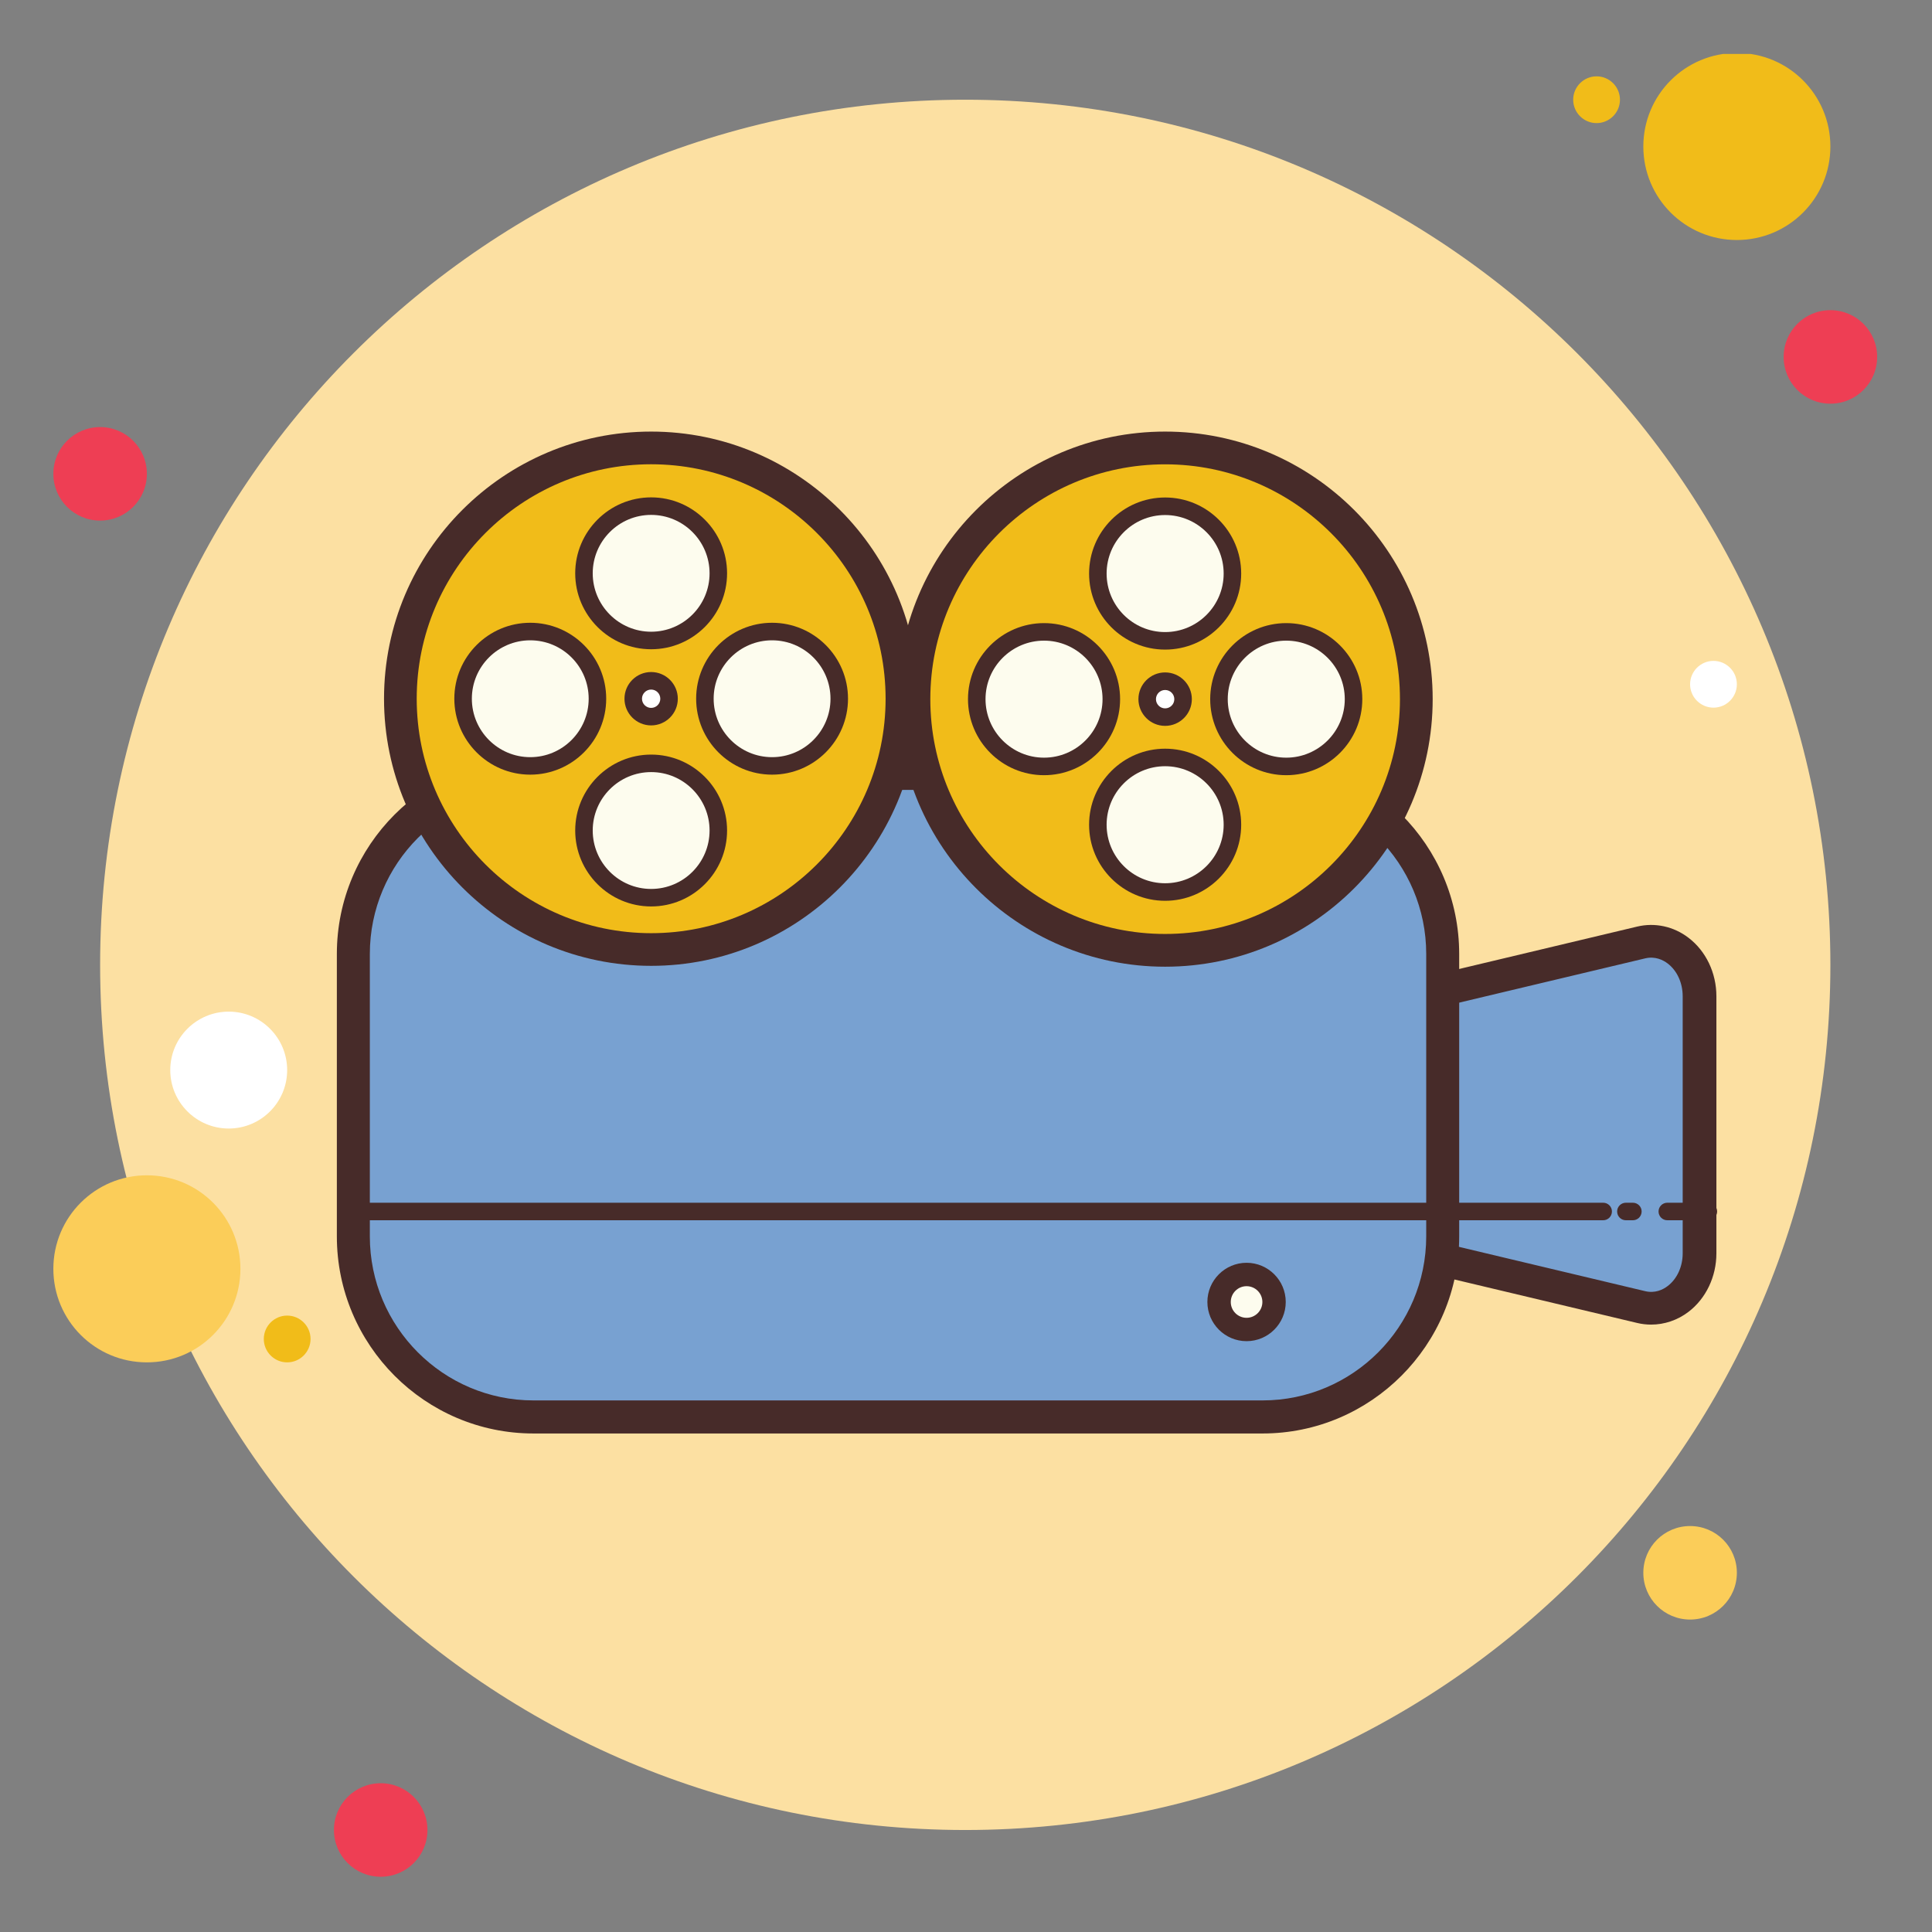 <svg xmlns="http://www.w3.org/2000/svg" xmlns:xlink="http://www.w3.org/1999/xlink" width="500" zoomAndPan="magnify" viewBox="0 0 375 375" height="500" preserveAspectRatio="xMidYMid meet" version="1.0"><rect x="0" y="0" width="375" height="375" fill="#808080" stroke="none"/><defs><clipPath id="50559636f3"><path d="M 10.469 82 L 29 82 L 29 102 L 10.469 102 Z M 10.469 82 " clip-rule="nonzero"/></clipPath><clipPath id="b6a2c03b51"><path d="M 318 10.469 L 356 10.469 L 356 47 L 318 47 Z M 318 10.469 " clip-rule="nonzero"/></clipPath><clipPath id="7367649a48"><path d="M 346 60 L 364.469 60 L 364.469 79 L 346 79 Z M 346 60 " clip-rule="nonzero"/></clipPath><clipPath id="7221582108"><path d="M 10.469 228 L 338 228 L 338 315 L 10.469 315 Z M 10.469 228 " clip-rule="nonzero"/></clipPath><clipPath id="ce6c25c0c7"><path d="M 64 346 L 83 346 L 83 364.469 L 64 364.469 Z M 64 346 " clip-rule="nonzero"/></clipPath></defs><g clip-path="url(#50559636f3)"><path fill="#ee3e54" d="M 19.434 82.895 C 14.418 82.895 10.355 86.957 10.355 91.969 C 10.355 96.984 14.418 101.047 19.434 101.047 C 24.445 101.047 28.508 96.984 28.508 91.969 C 28.508 86.957 24.445 82.895 19.434 82.895 Z M 19.434 82.895 " fill-opacity="1" fill-rule="nonzero"/></g><path fill="#f1bc19" d="M 309.895 14.816 C 307.395 14.816 305.355 16.855 305.355 19.355 C 305.355 21.855 307.395 23.895 309.895 23.895 C 312.395 23.895 314.434 21.855 314.434 19.355 C 314.434 16.855 312.395 14.816 309.895 14.816 Z M 309.895 14.816 " fill-opacity="1" fill-rule="nonzero"/><path fill="#fce0a2" d="M 187.355 19.355 C 94.617 19.355 19.434 94.539 19.434 187.277 C 19.434 280.016 94.617 355.203 187.355 355.203 C 280.094 355.203 355.277 280.016 355.277 187.277 C 355.277 94.539 280.094 19.355 187.355 19.355 Z M 187.355 19.355 " fill-opacity="1" fill-rule="nonzero"/><g clip-path="url(#b6a2c03b51)"><path fill="#f1bc19" d="M 337.125 10.277 C 327.09 10.277 318.969 18.398 318.969 28.434 C 318.969 38.465 327.09 46.586 337.125 46.586 C 347.16 46.586 355.277 38.465 355.277 28.434 C 355.277 18.398 347.16 10.277 337.125 10.277 Z M 337.125 10.277 " fill-opacity="1" fill-rule="nonzero"/></g><g clip-path="url(#7367649a48)"><path fill="#ee3e54" d="M 355.277 60.203 C 350.262 60.203 346.203 64.262 346.203 69.277 C 346.203 74.293 350.262 78.355 355.277 78.355 C 360.293 78.355 364.355 74.293 364.355 69.277 C 364.355 64.262 360.293 60.203 355.277 60.203 Z M 355.277 60.203 " fill-opacity="1" fill-rule="nonzero"/></g><g clip-path="url(#7221582108)"><path fill="#fbcd59" d="M 328.047 296.203 C 323.031 296.203 318.969 300.262 318.969 305.277 C 318.969 310.293 323.031 314.355 328.047 314.355 C 333.062 314.355 337.125 310.293 337.125 305.277 C 337.125 300.262 333.062 296.203 328.047 296.203 Z M 28.508 228.125 C 18.473 228.125 10.355 236.242 10.355 246.277 C 10.355 256.312 18.473 264.434 28.508 264.434 C 38.543 264.434 46.664 256.312 46.664 246.277 C 46.664 236.242 38.543 228.125 28.508 228.125 Z M 28.508 228.125 " fill-opacity="1" fill-rule="nonzero"/></g><g clip-path="url(#ce6c25c0c7)"><path fill="#ee3e54" d="M 73.895 346.125 C 68.879 346.125 64.816 350.188 64.816 355.203 C 64.816 360.215 68.879 364.277 73.895 364.277 C 78.91 364.277 82.969 360.215 82.969 355.203 C 82.969 350.188 78.91 346.125 73.895 346.125 Z M 73.895 346.125 " fill-opacity="1" fill-rule="nonzero"/></g><path fill="#ffffff" d="M 44.395 196.355 C 38.137 196.355 33.047 201.441 33.047 207.703 C 33.047 213.961 38.137 219.047 44.395 219.047 C 50.652 219.047 55.738 213.961 55.738 207.703 C 55.738 201.441 50.652 196.355 44.395 196.355 Z M 44.395 196.355 " fill-opacity="1" fill-rule="nonzero"/><path fill="#f1bc19" d="M 55.738 255.355 C 53.238 255.355 51.203 257.395 51.203 259.895 C 51.203 262.395 53.238 264.434 55.738 264.434 C 58.242 264.434 60.277 262.395 60.277 259.895 C 60.277 257.395 58.242 255.355 55.738 255.355 Z M 55.738 255.355 " fill-opacity="1" fill-rule="nonzero"/><path fill="#ffffff" d="M 332.586 128.277 C 330.086 128.277 328.047 130.316 328.047 132.816 C 328.047 135.316 330.086 137.355 332.586 137.355 C 335.086 137.355 337.125 135.316 337.125 132.816 C 337.125 130.316 335.086 128.277 332.586 128.277 Z M 332.586 128.277 " fill-opacity="1" fill-rule="nonzero"/><path fill="#78a1d1" d="M 320.055 182.934 L 280.09 192.723 L 280.09 243.91 L 320.055 253.699 C 325.723 255.086 331.051 250.031 331.051 243.262 L 331.051 193.375 C 331.051 186.602 325.723 181.547 320.055 182.934 Z M 320.055 182.934 " fill-opacity="1" fill-rule="nonzero"/><path fill="#472b29" d="M 320.477 257.105 C 319.578 257.105 318.676 257.004 317.785 256.789 L 276.645 247 C 275.184 246.656 274.152 245.379 274.152 243.914 L 274.152 192.73 C 274.152 191.266 275.184 189.988 276.645 189.645 L 317.781 179.848 L 317.785 179.848 C 321.23 179.027 324.863 179.816 327.734 182.02 C 331.129 184.602 333.152 188.848 333.152 193.379 L 333.152 243.27 C 333.152 247.793 331.125 252.043 327.738 254.625 C 325.605 256.254 323.055 257.105 320.477 257.105 Z M 280.691 241.422 L 319.34 250.617 C 321.238 251.066 322.766 250.332 323.699 249.617 C 325.52 248.23 326.609 245.852 326.609 243.266 L 326.609 193.375 C 326.609 190.781 325.52 188.398 323.695 187.012 C 322.77 186.309 321.254 185.57 319.34 186.016 L 280.691 195.215 Z M 280.691 241.422 " fill-opacity="1" fill-rule="nonzero"/><path fill="#472b29" d="M 311.172 236.852 L 282.223 236.852 C 281.285 236.852 280.52 236.09 280.52 235.148 C 280.52 234.211 281.285 233.449 282.223 233.449 L 311.172 233.449 C 312.113 233.449 312.875 234.211 312.875 235.148 C 312.875 236.09 312.113 236.852 311.172 236.852 Z M 316.938 236.852 L 315.586 236.852 C 314.645 236.852 313.883 236.09 313.883 235.148 C 313.883 234.211 314.645 233.449 315.586 233.449 L 316.938 233.449 C 317.875 233.449 318.641 234.211 318.641 235.148 C 318.641 236.09 317.875 236.852 316.938 236.852 Z M 331.594 236.852 L 323.621 236.852 C 322.684 236.852 321.922 236.09 321.922 235.148 C 321.922 234.211 322.684 233.449 323.621 233.449 L 331.594 233.449 C 332.531 233.449 333.293 234.211 333.293 235.148 C 333.293 236.09 332.531 236.852 331.594 236.852 Z M 331.594 236.852 " fill-opacity="1" fill-rule="nonzero"/><path fill="#78a1d1" d="M 243.656 273.844 L 103.113 273.844 C 84.016 273.844 68.383 258.219 68.383 239.117 L 68.383 184.812 C 68.383 165.715 84.012 150.086 103.113 150.086 L 243.656 150.086 C 262.754 150.086 278.383 165.711 278.383 184.812 L 278.383 239.117 C 278.383 258.215 262.754 273.844 243.656 273.844 Z M 243.656 273.844 " fill-opacity="1" fill-rule="nonzero"/><path fill="#472b29" d="M 245.066 278.238 L 103.551 278.238 C 82.512 278.238 65.383 261.074 65.383 239.98 L 65.383 185.164 C 65.383 164.074 82.508 146.902 103.551 146.902 L 245.062 146.902 C 266.102 146.902 283.227 164.07 283.227 185.164 L 283.227 239.98 C 283.227 261.074 266.102 278.238 245.066 278.238 Z M 103.551 153.32 C 86.035 153.32 71.785 167.605 71.785 185.164 L 71.785 239.98 C 71.785 257.539 86.031 271.82 103.551 271.82 L 245.062 271.82 C 262.574 271.82 276.828 257.539 276.828 239.98 L 276.828 185.164 C 276.828 167.605 262.582 153.32 245.062 153.32 Z M 103.551 153.32 " fill-opacity="1" fill-rule="nonzero"/><path fill="#472b29" d="M 278.379 236.852 L 68.383 236.852 C 67.445 236.852 66.684 236.09 66.684 235.148 C 66.684 234.211 67.445 233.449 68.383 233.449 L 278.383 233.449 C 279.324 233.449 280.086 234.211 280.086 235.148 C 280.086 236.09 279.316 236.852 278.379 236.852 Z M 278.379 236.852 " fill-opacity="1" fill-rule="nonzero"/><path fill="#fdfcee" d="M 241.957 247.375 C 239.012 247.375 236.621 249.77 236.621 252.715 C 236.621 255.66 239.012 258.051 241.957 258.051 C 244.902 258.051 247.293 255.66 247.293 252.715 C 247.293 249.77 244.902 247.375 241.957 247.375 Z M 241.957 247.375 " fill-opacity="1" fill-rule="nonzero"/><path fill="#472b29" d="M 241.957 260.32 C 237.766 260.32 234.352 256.906 234.352 252.715 C 234.352 248.52 237.766 245.105 241.957 245.105 C 246.152 245.105 249.562 248.52 249.562 252.715 C 249.562 256.906 246.152 260.32 241.957 260.32 Z M 241.957 249.648 C 240.266 249.648 238.891 251.023 238.891 252.719 C 238.891 254.41 240.266 255.785 241.957 255.785 C 243.648 255.785 245.027 254.41 245.027 252.719 C 245.027 251.023 243.648 249.648 241.957 249.648 Z M 241.957 249.648 " fill-opacity="1" fill-rule="nonzero"/><path fill="#f1bc19" d="M 226.156 86.945 C 199.227 86.945 177.398 108.777 177.398 135.703 C 177.398 162.629 199.227 184.461 226.156 184.461 C 253.082 184.461 274.91 162.629 274.91 135.703 C 274.91 108.777 253.082 86.945 226.156 86.945 Z M 226.156 86.945 " fill-opacity="1" fill-rule="nonzero"/><path fill="#472b29" d="M 226.148 187.637 C 197.512 187.637 174.223 164.336 174.223 135.703 C 174.223 107.07 197.516 83.77 226.148 83.77 C 254.785 83.77 278.082 107.07 278.082 135.703 C 278.082 164.336 254.789 187.637 226.148 187.637 Z M 226.148 90.125 C 201.02 90.125 180.574 110.57 180.574 135.703 C 180.574 160.836 201.02 181.281 226.148 181.281 C 251.285 181.281 271.73 160.836 271.73 135.703 C 271.73 110.57 251.289 90.125 226.148 90.125 Z M 226.148 90.125 " fill-opacity="1" fill-rule="nonzero"/><path fill="#ffffff" d="M 226.156 132.223 C 224.23 132.223 222.672 133.777 222.672 135.703 C 222.672 137.629 224.23 139.184 226.156 139.184 C 228.078 139.184 229.637 137.629 229.637 135.703 C 229.637 133.777 228.078 132.223 226.156 132.223 Z M 226.156 132.223 " fill-opacity="1" fill-rule="nonzero"/><path fill="#472b29" d="M 226.148 140.891 C 223.289 140.891 220.969 138.562 220.969 135.703 C 220.969 132.844 223.289 130.516 226.148 130.516 C 229.008 130.516 231.336 132.844 231.336 135.703 C 231.336 138.562 229.008 140.891 226.148 140.891 Z M 226.148 133.926 C 225.168 133.926 224.371 134.723 224.371 135.707 C 224.371 136.691 225.168 137.492 226.148 137.492 C 227.137 137.492 227.934 136.691 227.934 135.707 C 227.934 134.723 227.137 133.926 226.148 133.926 Z M 226.148 133.926 " fill-opacity="1" fill-rule="nonzero"/><path fill="#fdfcee" d="M 226.156 98.266 C 218.941 98.266 213.094 104.117 213.094 111.328 C 213.094 118.539 218.941 124.387 226.156 124.387 C 233.367 124.387 239.215 118.539 239.215 111.328 C 239.215 104.117 233.367 98.266 226.156 98.266 Z M 226.156 98.266 " fill-opacity="1" fill-rule="nonzero"/><path fill="#472b29" d="M 226.148 126.086 C 218.012 126.086 211.391 119.465 211.391 111.328 C 211.391 103.184 218.012 96.562 226.148 96.562 C 234.293 96.562 240.914 103.184 240.914 111.328 C 240.914 119.465 234.293 126.086 226.148 126.086 Z M 226.148 99.969 C 219.887 99.969 214.793 105.062 214.793 111.328 C 214.793 117.59 219.887 122.684 226.148 122.684 C 232.414 122.684 237.512 117.59 237.512 111.328 C 237.512 105.062 232.414 99.969 226.148 99.969 Z M 226.148 99.969 " fill-opacity="1" fill-rule="nonzero"/><path fill="#fdfcee" d="M 226.156 147.023 C 218.941 147.023 213.094 152.871 213.094 160.082 C 213.094 167.297 218.941 173.145 226.156 173.145 C 233.367 173.145 239.215 167.297 239.215 160.082 C 239.215 152.871 233.367 147.023 226.156 147.023 Z M 226.156 147.023 " fill-opacity="1" fill-rule="nonzero"/><path fill="#472b29" d="M 226.148 174.844 C 218.012 174.844 211.391 168.223 211.391 160.082 C 211.391 151.941 218.012 145.32 226.148 145.32 C 234.293 145.32 240.914 151.941 240.914 160.082 C 240.914 168.223 234.293 174.844 226.148 174.844 Z M 226.148 148.723 C 219.887 148.723 214.793 153.82 214.793 160.082 C 214.793 166.348 219.887 171.438 226.148 171.438 C 232.414 171.438 237.512 166.348 237.512 160.082 C 237.512 153.82 232.414 148.723 226.148 148.723 Z M 226.148 148.723 " fill-opacity="1" fill-rule="nonzero"/><path fill="#fdfcee" d="M 249.664 122.641 C 242.453 122.641 236.602 128.492 236.602 135.703 C 236.602 142.914 242.453 148.766 249.664 148.766 C 256.875 148.766 262.727 142.914 262.727 135.703 C 262.727 128.492 256.875 122.641 249.664 122.641 Z M 249.664 122.641 " fill-opacity="1" fill-rule="nonzero"/><path fill="#472b29" d="M 249.66 150.465 C 241.523 150.465 234.898 143.844 234.898 135.703 C 234.898 127.566 241.523 120.945 249.66 120.945 C 257.801 120.945 264.422 127.566 264.422 135.703 C 264.422 143.844 257.801 150.465 249.66 150.465 Z M 249.66 124.348 C 243.395 124.348 238.305 129.441 238.305 135.703 C 238.305 141.965 243.395 147.062 249.66 147.062 C 255.922 147.062 261.02 141.965 261.02 135.703 C 261.02 129.441 255.922 124.348 249.66 124.348 Z M 249.66 124.348 " fill-opacity="1" fill-rule="nonzero"/><path fill="#fdfcee" d="M 202.645 122.641 C 195.434 122.641 189.582 128.492 189.582 135.703 C 189.582 142.914 195.434 148.766 202.645 148.766 C 209.855 148.766 215.707 142.914 215.707 135.703 C 215.707 128.492 209.855 122.641 202.645 122.641 Z M 202.645 122.641 " fill-opacity="1" fill-rule="nonzero"/><path fill="#472b29" d="M 202.645 150.465 C 194.508 150.465 187.887 143.844 187.887 135.703 C 187.887 127.566 194.508 120.945 202.645 120.945 C 210.789 120.945 217.41 127.566 217.41 135.703 C 217.41 143.844 210.789 150.465 202.645 150.465 Z M 202.645 124.348 C 196.383 124.348 191.289 129.441 191.289 135.703 C 191.289 141.965 196.383 147.062 202.645 147.062 C 208.91 147.062 214.004 141.965 214.004 135.703 C 214.004 129.441 208.91 124.348 202.645 124.348 Z M 202.645 124.348 " fill-opacity="1" fill-rule="nonzero"/><path fill="#f1bc19" d="M 126.391 86.941 C 99.504 86.941 77.711 108.734 77.711 135.621 C 77.711 162.508 99.504 184.301 126.391 184.301 C 153.277 184.301 175.07 162.508 175.07 135.621 C 175.07 108.734 153.277 86.941 126.391 86.941 Z M 126.391 86.941 " fill-opacity="1" fill-rule="nonzero"/><path fill="#472b29" d="M 126.387 187.469 C 97.793 187.469 74.539 164.203 74.539 135.617 C 74.539 107.027 97.797 83.77 126.387 83.77 C 154.973 83.77 178.234 107.035 178.234 135.617 C 178.234 164.199 154.977 187.469 126.387 187.469 Z M 126.387 90.113 C 101.297 90.113 80.883 110.527 80.883 135.621 C 80.883 160.715 101.297 181.129 126.387 181.129 C 151.48 181.129 171.895 160.715 171.895 135.621 C 171.895 110.527 151.488 90.113 126.387 90.113 Z M 126.387 90.113 " fill-opacity="1" fill-rule="nonzero"/><path fill="#ffffff" d="M 126.391 132.145 C 124.469 132.145 122.914 133.703 122.914 135.621 C 122.914 137.543 124.469 139.098 126.391 139.098 C 128.309 139.098 129.867 137.543 129.867 135.621 C 129.867 133.703 128.309 132.145 126.391 132.145 Z M 126.391 132.145 " fill-opacity="1" fill-rule="nonzero"/><path fill="#472b29" d="M 126.387 140.801 C 123.531 140.801 121.211 138.477 121.211 135.621 C 121.211 132.766 123.531 130.441 126.387 130.441 C 129.242 130.441 131.562 132.766 131.562 135.621 C 131.57 138.473 129.242 140.801 126.387 140.801 Z M 126.387 133.844 C 125.406 133.844 124.609 134.641 124.609 135.621 C 124.609 136.602 125.41 137.402 126.387 137.402 C 127.371 137.402 128.164 136.602 128.164 135.621 C 128.164 134.641 127.371 133.844 126.387 133.844 Z M 126.387 133.844 " fill-opacity="1" fill-rule="nonzero"/><path fill="#fdfcee" d="M 126.391 98.242 C 119.188 98.242 113.352 104.078 113.352 111.281 C 113.352 118.484 119.188 124.32 126.391 124.32 C 133.594 124.32 139.43 118.484 139.43 111.281 C 139.43 104.078 133.594 98.242 126.391 98.242 Z M 126.391 98.242 " fill-opacity="1" fill-rule="nonzero"/><path fill="#472b29" d="M 126.387 126.02 C 118.262 126.02 111.648 119.406 111.648 111.281 C 111.648 103.152 118.262 96.539 126.387 96.539 C 134.516 96.539 141.125 103.152 141.125 111.281 C 141.125 119.406 134.52 126.02 126.387 126.02 Z M 126.387 99.941 C 120.133 99.941 115.047 105.027 115.047 111.281 C 115.047 117.535 120.133 122.617 126.387 122.617 C 132.641 122.617 137.727 117.535 137.727 111.281 C 137.727 105.027 132.641 99.941 126.387 99.941 Z M 126.387 99.941 " fill-opacity="1" fill-rule="nonzero"/><path fill="#fdfcee" d="M 126.391 148.164 C 119.188 148.164 113.352 154.004 113.352 161.203 C 113.352 168.406 119.188 174.242 126.391 174.242 C 133.594 174.242 139.43 168.406 139.43 161.203 C 139.43 154.004 133.594 148.164 126.391 148.164 Z M 126.391 148.164 " fill-opacity="1" fill-rule="nonzero"/><path fill="#472b29" d="M 126.387 175.941 C 118.262 175.941 111.648 169.328 111.648 161.203 C 111.648 153.078 118.262 146.465 126.387 146.465 C 134.516 146.465 141.125 153.078 141.125 161.203 C 141.125 169.328 134.52 175.941 126.387 175.941 Z M 126.387 149.863 C 120.133 149.863 115.047 154.949 115.047 161.203 C 115.047 167.457 120.133 172.543 126.387 172.543 C 132.641 172.543 137.727 167.457 137.727 161.203 C 137.727 154.949 132.641 149.863 126.387 149.863 Z M 126.387 149.863 " fill-opacity="1" fill-rule="nonzero"/><path fill="#fdfcee" d="M 149.863 122.578 C 142.66 122.578 136.824 128.414 136.824 135.617 C 136.824 142.82 142.66 148.656 149.863 148.656 C 157.066 148.656 162.902 142.82 162.902 135.617 C 162.902 128.414 157.066 122.578 149.863 122.578 Z M 149.863 122.578 " fill-opacity="1" fill-rule="nonzero"/><path fill="#472b29" d="M 149.859 150.359 C 141.734 150.359 135.121 143.746 135.121 135.617 C 135.121 127.492 141.734 120.879 149.859 120.879 C 157.988 120.879 164.598 127.492 164.598 135.617 C 164.598 143.75 157.988 150.359 149.859 150.359 Z M 149.859 124.285 C 143.605 124.285 138.52 129.367 138.52 135.621 C 138.52 141.875 143.605 146.965 149.859 146.965 C 156.113 146.965 161.199 141.875 161.199 135.621 C 161.199 129.367 156.113 124.285 149.859 124.285 Z M 149.859 124.285 " fill-opacity="1" fill-rule="nonzero"/><path fill="#fdfcee" d="M 102.922 122.578 C 95.719 122.578 89.883 128.414 89.883 135.617 C 89.883 142.82 95.719 148.656 102.922 148.656 C 110.125 148.656 115.961 142.82 115.961 135.617 C 115.961 128.414 110.125 122.578 102.922 122.578 Z M 102.922 122.578 " fill-opacity="1" fill-rule="nonzero"/><path fill="#472b29" d="M 102.922 150.359 C 94.797 150.359 88.184 143.746 88.184 135.617 C 88.184 127.492 94.797 120.879 102.922 120.879 C 111.051 120.879 117.664 127.492 117.664 135.617 C 117.664 143.75 111.051 150.359 102.922 150.359 Z M 102.922 124.285 C 96.668 124.285 91.586 129.367 91.586 135.621 C 91.586 141.875 96.668 146.965 102.922 146.965 C 109.176 146.965 114.262 141.875 114.262 135.621 C 114.262 129.367 109.176 124.285 102.922 124.285 Z M 102.922 124.285 " fill-opacity="1" fill-rule="nonzero"/></svg>
